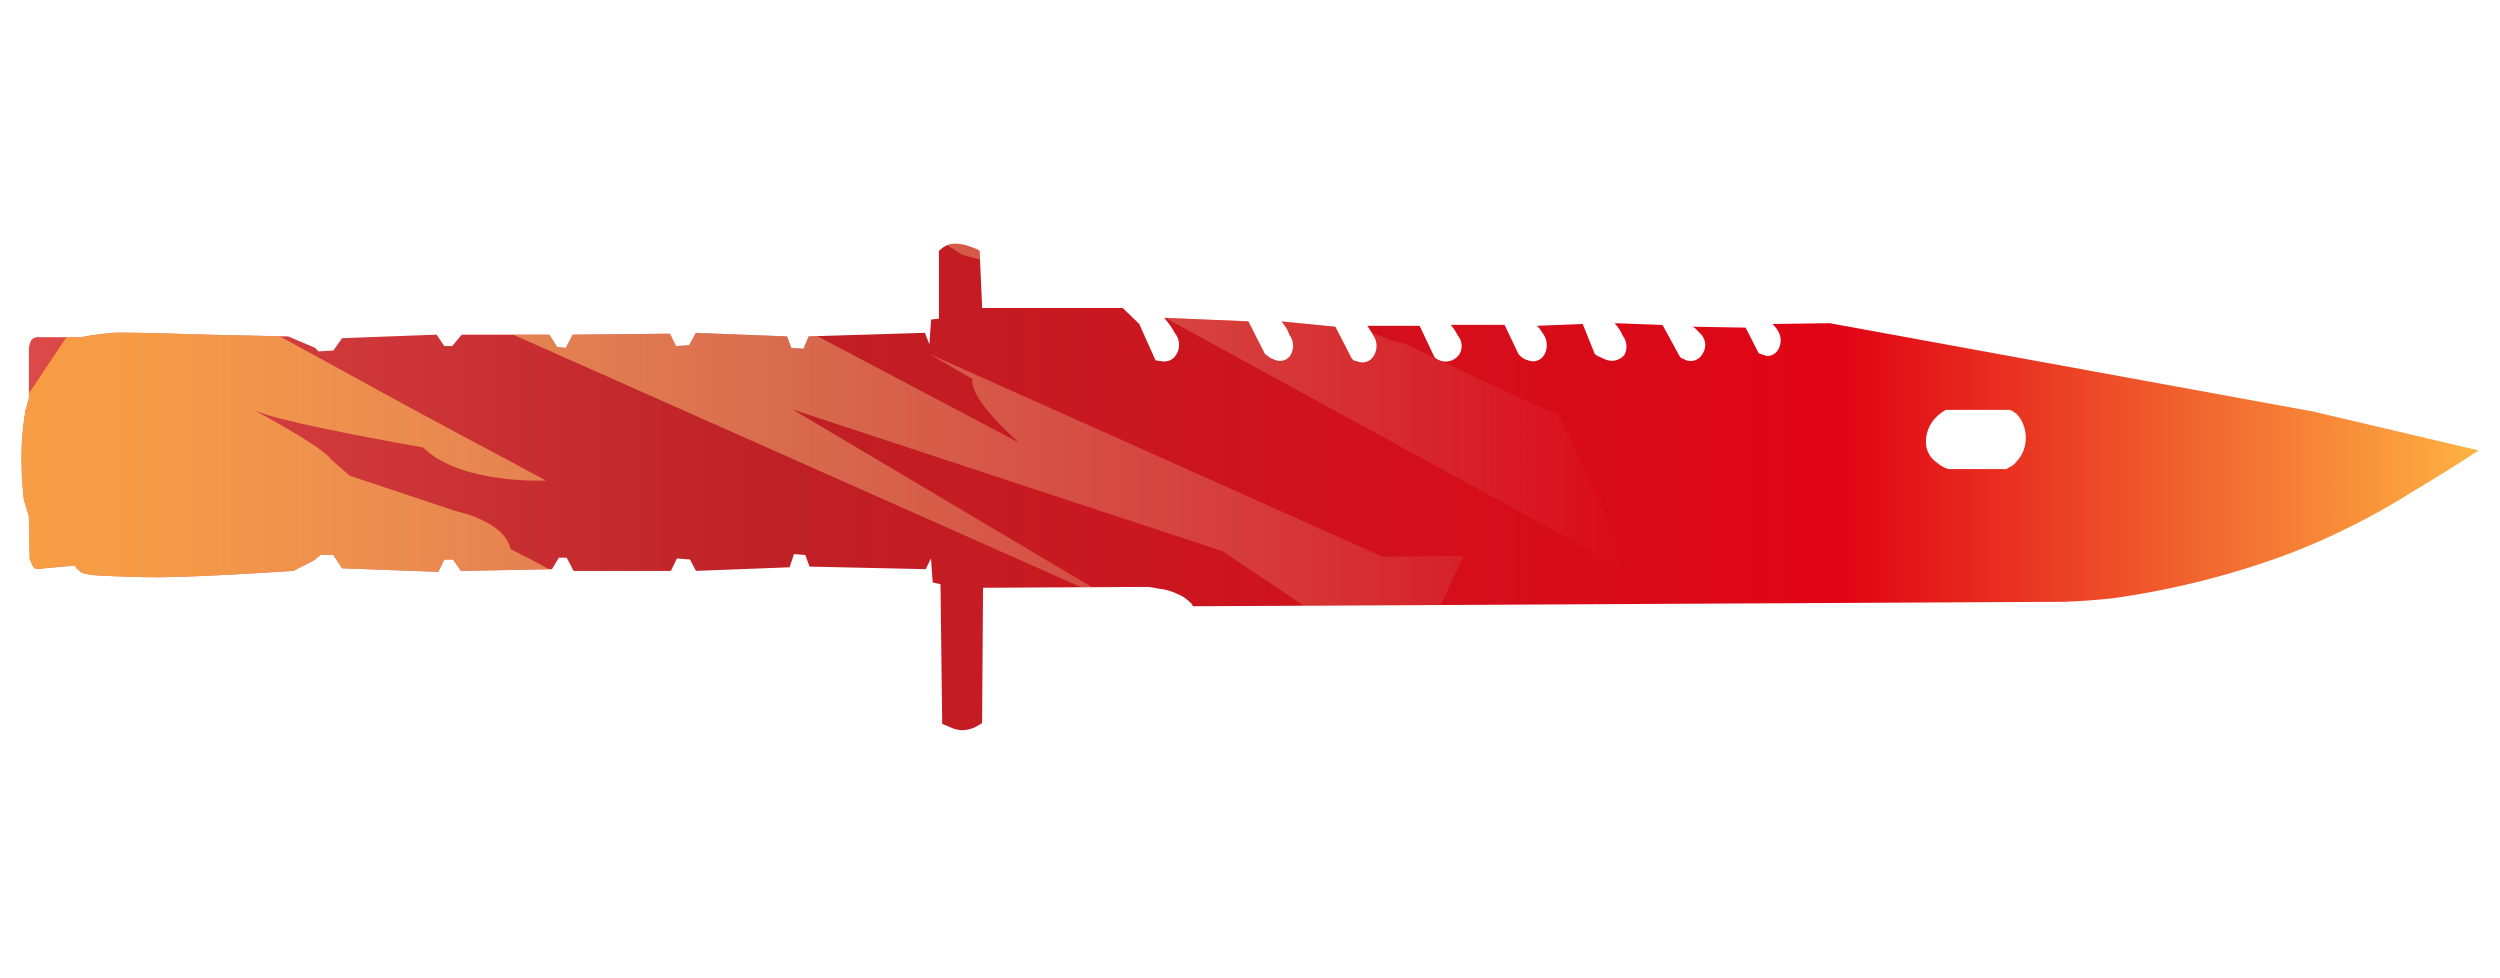 <?xml version="1.0" encoding="utf-8"?>
<!-- Generator: Adobe Illustrator 16.0.0, SVG Export Plug-In . SVG Version: 6.00 Build 0)  -->
<!DOCTYPE svg PUBLIC "-//W3C//DTD SVG 1.1//EN" "http://www.w3.org/Graphics/SVG/1.1/DTD/svg11.dtd">
<svg version="1.1" id="tc" xmlns="http://www.w3.org/2000/svg" xmlns:xlink="http://www.w3.org/1999/xlink" x="0px" y="0px"
	 width="92px" height="36px" viewBox="0 0 92 36" enable-background="new 0 0 92 36" xml:space="preserve">
<linearGradient id="shape1_1_" gradientUnits="userSpaceOnUse" x1="0.792" y1="17.919" x2="91.209" y2="17.919">
	<stop  offset="0" style="stop-color:#DC4A49"/>
	<stop  offset="0.301" style="stop-color:#BE2126"/>
	<stop  offset="0.742" style="stop-color:#E10414"/>
	<stop  offset="1" style="stop-color:#FEB243"/>
</linearGradient>
<path id="shape1" fill="url(#shape1_1_)" d="M71.291,17.034c-0.264-0.171-0.422-0.466-0.416-0.781c0-0.326,0.126-0.641,0.352-0.877
	c0.11-0.118,0.238-0.217,0.383-0.292h2.326l0.103,0.03l0.188,0.13c0.207,0.232,0.32,0.535,0.32,0.846
	c0.012,0.339-0.115,0.667-0.354,0.91c-0.063,0.088-0.149,0.158-0.254,0.197l-0.1,0.066h-2.137
	C71.553,17.217,71.409,17.139,71.291,17.034 M35.137,8.968c-0.152,0.002-0.301,0.047-0.427,0.133L34.553,9.23v2.496l-0.288,0.033
	l-0.064,0.912l-0.164-0.423l-4.278,0.13l-0.191,0.455l-0.447-0.031l-0.159-0.422l-3.353-0.13l-0.251,0.455l-0.482,0.032
	l-0.224-0.457l-3.576,0.035l-0.255,0.488L20.5,12.768l-0.286-0.453h-3.222l-0.352,0.421h-0.287l-0.287-0.421l-3.478,0.13
	l-0.319,0.453l-0.544,0.034l-0.125-0.13l-0.99-0.421c-0.98-0.023-1.991-0.045-3.033-0.066c-2.064-0.066-3.214-0.088-3.448-0.066
	s-0.5,0.053-0.798,0.097l-0.35,0.064H1.416c-0.003-0.004-0.007-0.007-0.009-0.01c-0.019-0.011-0.042-0.007-0.056,0.01
	c-0.074,0.006-0.144,0.042-0.192,0.099c-0.051,0.091-0.084,0.19-0.096,0.294v1.854L0.937,15.11
	c-0.063,0.391-0.107,0.757-0.129,1.105c-0.01,0.157-0.015,0.335-0.016,0.538v0.15c0.001,0.214,0.006,0.452,0.016,0.713
	c0.022,0.284,0.043,0.531,0.065,0.749l0.188,0.625l0.032,1.595c0.021,0.038,0.043,0.084,0.065,0.128
	c0.024,0.092,0.08,0.173,0.158,0.229l1.438-0.131l0.063,0.101c0.059,0.062,0.124,0.11,0.193,0.164
	c0.187,0.058,0.381,0.092,0.577,0.099c0.316,0.021,0.871,0.041,1.658,0.063c0.68,0.021,1.808-0.012,3.383-0.1
	c0.785-0.043,1.51-0.086,2.172-0.13l0.763-0.391l0.226-0.194h0.478l0.32,0.49l3.542,0.131l0.223-0.454h0.322l0.286,0.421
	l3.352-0.064l0.255-0.424h0.287l0.254,0.487h3.58l0.223-0.459l0.478,0.037l0.222,0.42l3.448-0.132l0.159-0.486l0.416,0.033
	l0.158,0.428l4.275,0.094l0.192-0.394l0.065,0.884l0.286,0.063l0.063,5.142l0.255,0.104c0.146,0.076,0.31,0.122,0.477,0.128
	c0.178-0.003,0.354-0.047,0.513-0.128l0.223-0.133l0.035-4.981l6.096-0.032l0.383,0.066c0.233,0.021,0.462,0.091,0.672,0.193
	c0.168,0.063,0.32,0.164,0.447,0.291c0.058,0.039,0.104,0.098,0.125,0.162l32.082-0.164c0.56-0.021,1.153-0.063,1.791-0.131
	c2.199-0.312,4.359-0.854,6.443-1.629c1.604-0.615,3.145-1.391,4.598-2.31c0.914-0.546,1.711-1.043,2.396-1.5l-6.063-1.427
	l-17.812-3.256l-2.104,0.029l0.063,0.069c0.063,0.068,0.118,0.144,0.158,0.227c0.105,0.192,0.105,0.427,0,0.62
	c-0.08,0.171-0.26,0.275-0.447,0.261l-0.193-0.065l-0.093-0.037l-0.479-0.941l-1.946-0.033l0.099,0.066
	c0.084,0.088,0.157,0.163,0.223,0.229c0.171,0.205,0.185,0.498,0.031,0.716c-0.112,0.202-0.354,0.299-0.574,0.23
	c-0.063-0.026-0.133-0.056-0.223-0.101l-0.063-0.096l-0.604-1.109l-1.759-0.065l0.101,0.13c0.076,0.101,0.144,0.209,0.188,0.326
	c0.164,0.203,0.188,0.487,0.063,0.717c-0.172,0.201-0.459,0.268-0.701,0.161c-0.086-0.04-0.18-0.085-0.283-0.129l-0.1-0.066
	l-0.447-1.109l-1.688,0.066l0.098,0.098c0.062,0.088,0.113,0.164,0.156,0.23c0.123,0.195,0.146,0.435,0.064,0.649
	c-0.008,0.013-0.012,0.026-0.018,0.038c-0.103,0.244-0.381,0.359-0.625,0.256c-0.094-0.027-0.181-0.071-0.254-0.13L55.88,13.03
	l-0.51-1.074h-1.979l0.098,0.131c0.063,0.082,0.111,0.168,0.158,0.26c0.164,0.191,0.188,0.466,0.063,0.685
	c-0.139,0.211-0.393,0.313-0.639,0.26c-0.077-0.021-0.151-0.052-0.226-0.097l-0.063-0.065l-0.54-1.141H50.32l0.062,0.102
	c0.062,0.083,0.113,0.169,0.16,0.26c0.146,0.213,0.155,0.492,0.028,0.717c-0.098,0.199-0.318,0.307-0.535,0.259
	c-0.064-0.021-0.137-0.043-0.227-0.064l-0.063-0.068l-0.604-1.173l-1.979-0.194l0.097,0.129c0.084,0.107,0.148,0.229,0.189,0.358
	c0.172,0.229,0.184,0.539,0.03,0.78c-0.144,0.19-0.397,0.245-0.604,0.129c-0.085-0.022-0.164-0.066-0.226-0.129l-0.097-0.066
	l-0.611-1.204l-3.096-0.131l0.126,0.163c0.102,0.121,0.188,0.253,0.258,0.396c0.225,0.265,0.213,0.66-0.031,0.91
	c-0.119,0.113-0.284,0.161-0.447,0.13l-0.224-0.03l-0.604-1.343l-0.607-0.586h-5.171L36.05,9.229
	c-0.09-0.055-0.187-0.099-0.287-0.13c-0.191-0.082-0.396-0.127-0.604-0.131H35.137L35.137,8.968z"/>
<g>
	<defs>
		<path id="SVGID_1_" d="M71.291,17.034c-0.264-0.171-0.422-0.466-0.416-0.781c0-0.326,0.126-0.641,0.352-0.877
			c0.11-0.118,0.238-0.217,0.383-0.292h2.326l0.103,0.03l0.188,0.13c0.207,0.232,0.32,0.535,0.32,0.846
			c0.012,0.339-0.115,0.667-0.354,0.91c-0.063,0.088-0.149,0.158-0.254,0.197l-0.1,0.066h-2.137
			C71.553,17.217,71.409,17.139,71.291,17.034 M35.137,8.968c-0.152,0.002-0.301,0.047-0.427,0.133L34.553,9.23v2.496l-0.288,0.033
			l-0.064,0.912l-0.164-0.423l-4.278,0.13l-0.191,0.455l-0.447-0.031l-0.159-0.422l-3.353-0.13l-0.251,0.455l-0.482,0.032
			l-0.224-0.457l-3.576,0.035l-0.255,0.488L20.5,12.768l-0.286-0.453h-3.222l-0.352,0.421h-0.287l-0.287-0.421l-3.478,0.13
			l-0.319,0.453l-0.544,0.034l-0.125-0.13l-0.99-0.421c-0.98-0.023-1.991-0.045-3.033-0.066c-2.064-0.066-3.214-0.088-3.448-0.066
			s-0.5,0.053-0.798,0.097l-0.35,0.064H1.416c-0.003-0.004-0.007-0.007-0.009-0.01c-0.019-0.011-0.042-0.007-0.056,0.01
			c-0.074,0.006-0.144,0.042-0.192,0.099c-0.051,0.091-0.084,0.19-0.096,0.294v1.854L0.937,15.11
			c-0.063,0.391-0.107,0.757-0.129,1.105c-0.01,0.157-0.015,0.335-0.016,0.538v0.15c0.001,0.214,0.006,0.452,0.016,0.713
			c0.022,0.284,0.043,0.531,0.065,0.749l0.188,0.625l0.032,1.595c0.021,0.038,0.043,0.084,0.065,0.128
			c0.024,0.092,0.08,0.173,0.158,0.229l1.438-0.131l0.063,0.101c0.059,0.062,0.124,0.11,0.193,0.164
			c0.187,0.058,0.381,0.092,0.577,0.099c0.316,0.021,0.871,0.041,1.658,0.063c0.68,0.021,1.808-0.012,3.383-0.1
			c0.785-0.043,1.51-0.086,2.172-0.13l0.763-0.391l0.226-0.194h0.478l0.32,0.49l3.542,0.131l0.223-0.454h0.322l0.286,0.421
			l3.352-0.064l0.255-0.424h0.287l0.254,0.487h3.58l0.223-0.459l0.478,0.037l0.222,0.42l3.448-0.132l0.159-0.486l0.416,0.033
			l0.158,0.428l4.275,0.094l0.192-0.394l0.065,0.884l0.286,0.063l0.063,5.142l0.255,0.104c0.146,0.076,0.31,0.122,0.477,0.128
			c0.178-0.003,0.354-0.047,0.513-0.128l0.223-0.133l0.035-4.981l6.096-0.032l0.383,0.066c0.233,0.021,0.462,0.091,0.672,0.193
			c0.168,0.063,0.32,0.164,0.447,0.291c0.058,0.039,0.104,0.098,0.125,0.162l32.082-0.164c0.56-0.021,1.153-0.063,1.791-0.131
			c2.199-0.312,4.359-0.854,6.443-1.629c1.604-0.615,3.145-1.391,4.598-2.31c0.914-0.546,1.711-1.043,2.396-1.5l-6.063-1.427
			l-17.812-3.256l-2.104,0.029l0.063,0.069c0.063,0.068,0.118,0.144,0.158,0.227c0.105,0.192,0.105,0.427,0,0.62
			c-0.08,0.171-0.26,0.275-0.447,0.261l-0.193-0.065l-0.093-0.037l-0.479-0.941l-1.946-0.033l0.099,0.066
			c0.084,0.088,0.157,0.163,0.223,0.229c0.171,0.205,0.185,0.498,0.031,0.716c-0.112,0.202-0.354,0.299-0.574,0.23
			c-0.063-0.026-0.133-0.056-0.223-0.101l-0.063-0.096l-0.604-1.109l-1.759-0.065l0.101,0.13c0.076,0.101,0.144,0.209,0.188,0.326
			c0.164,0.203,0.188,0.487,0.063,0.717c-0.172,0.201-0.459,0.268-0.701,0.161c-0.086-0.04-0.18-0.085-0.283-0.129l-0.1-0.066
			l-0.447-1.109l-1.688,0.066l0.098,0.098c0.062,0.088,0.113,0.164,0.156,0.23c0.123,0.195,0.146,0.435,0.064,0.649
			c-0.008,0.013-0.012,0.026-0.018,0.038c-0.103,0.244-0.381,0.359-0.625,0.256c-0.094-0.027-0.181-0.071-0.254-0.13L55.88,13.03
			l-0.51-1.074h-1.979l0.098,0.131c0.063,0.082,0.111,0.168,0.158,0.26c0.164,0.191,0.188,0.466,0.063,0.685
			c-0.139,0.211-0.393,0.313-0.639,0.26c-0.077-0.021-0.151-0.052-0.226-0.097l-0.063-0.065l-0.54-1.141H50.32l0.062,0.102
			c0.062,0.083,0.113,0.169,0.16,0.26c0.146,0.213,0.155,0.492,0.028,0.717c-0.098,0.199-0.318,0.307-0.535,0.259
			c-0.064-0.021-0.137-0.043-0.227-0.064l-0.063-0.068l-0.604-1.173l-1.979-0.194l0.097,0.129c0.084,0.107,0.148,0.229,0.189,0.358
			c0.172,0.229,0.184,0.539,0.03,0.78c-0.144,0.19-0.397,0.245-0.604,0.129c-0.085-0.022-0.164-0.066-0.226-0.129l-0.097-0.066
			l-0.611-1.204l-3.096-0.131l0.126,0.163c0.102,0.121,0.188,0.253,0.258,0.396c0.225,0.265,0.213,0.66-0.031,0.91
			c-0.119,0.113-0.284,0.161-0.447,0.13l-0.224-0.03l-0.604-1.343l-0.607-0.586h-5.171L36.05,9.229
			c-0.09-0.055-0.187-0.099-0.287-0.13c-0.191-0.082-0.396-0.127-0.604-0.131H35.137L35.137,8.968z"/>
	</defs>
	<clipPath id="SVGID_2_">
		<use xlink:href="#SVGID_1_"  overflow="visible"/>
	</clipPath>
	<g clip-path="url(#SVGID_2_)">
		<g>
			
				<linearGradient id="SVGID_3_" gradientUnits="userSpaceOnUse" x1="-812.872" y1="2.887" x2="-751.837" y2="2.887" gradientTransform="matrix(-1 0 0 -1 -752.778 19.34)">
				<stop  offset="0" style="stop-color:#F2E2C8;stop-opacity:0"/>
				<stop  offset="0.919" style="stop-color:#FEB243;stop-opacity:0.8"/>
			</linearGradient>
			<path fill="url(#SVGID_3_)" d="M34.201,13.026l1.59,0.925c-0.154,0.737,1.71,2.339,1.71,2.339l-11.217-5.925l-8.537,1.444
				l23.642,10.513l-12.219-7.251l15.816,5.209l6.835,4.585l2.037-4.406l-2.982,0.026L34.201,13.026z M18.786,20.206
				c-0.207-1.034-2-1.394-2-1.394l-3.915-1.304L12.175,16.9c-0.338-0.497-2.871-1.827-2.871-1.827
				c0.84,0.457,6.263,1.392,6.263,1.392c1.398,1.379,4.523,1.217,4.523,1.217l-4.872-2.609l-7.306-4.001l-0.958-0.087L6.669,8.883
				L5.016,8.552l-5.957,8.935l6.525,14.481l16.308-0.252l-7.456-4.639l5.568,0.436l7.844,4.203l6.236-5.164L27,25.887
				C23.648,22.521,18.786,20.206,18.786,20.206z M40.578,10.796l-1.158-0.992l20.674,11.311l-2.74-5.875
				c-0.504-0.106-5.627-2.579-5.627-2.579c-1.809-0.362-5.735-2.906-5.735-2.906h-6.628L29.072,0.938l-1.958,3.134l8.292,5.302
				L40.578,10.796z"/>
		</g>
	</g>
</g>
</svg>
